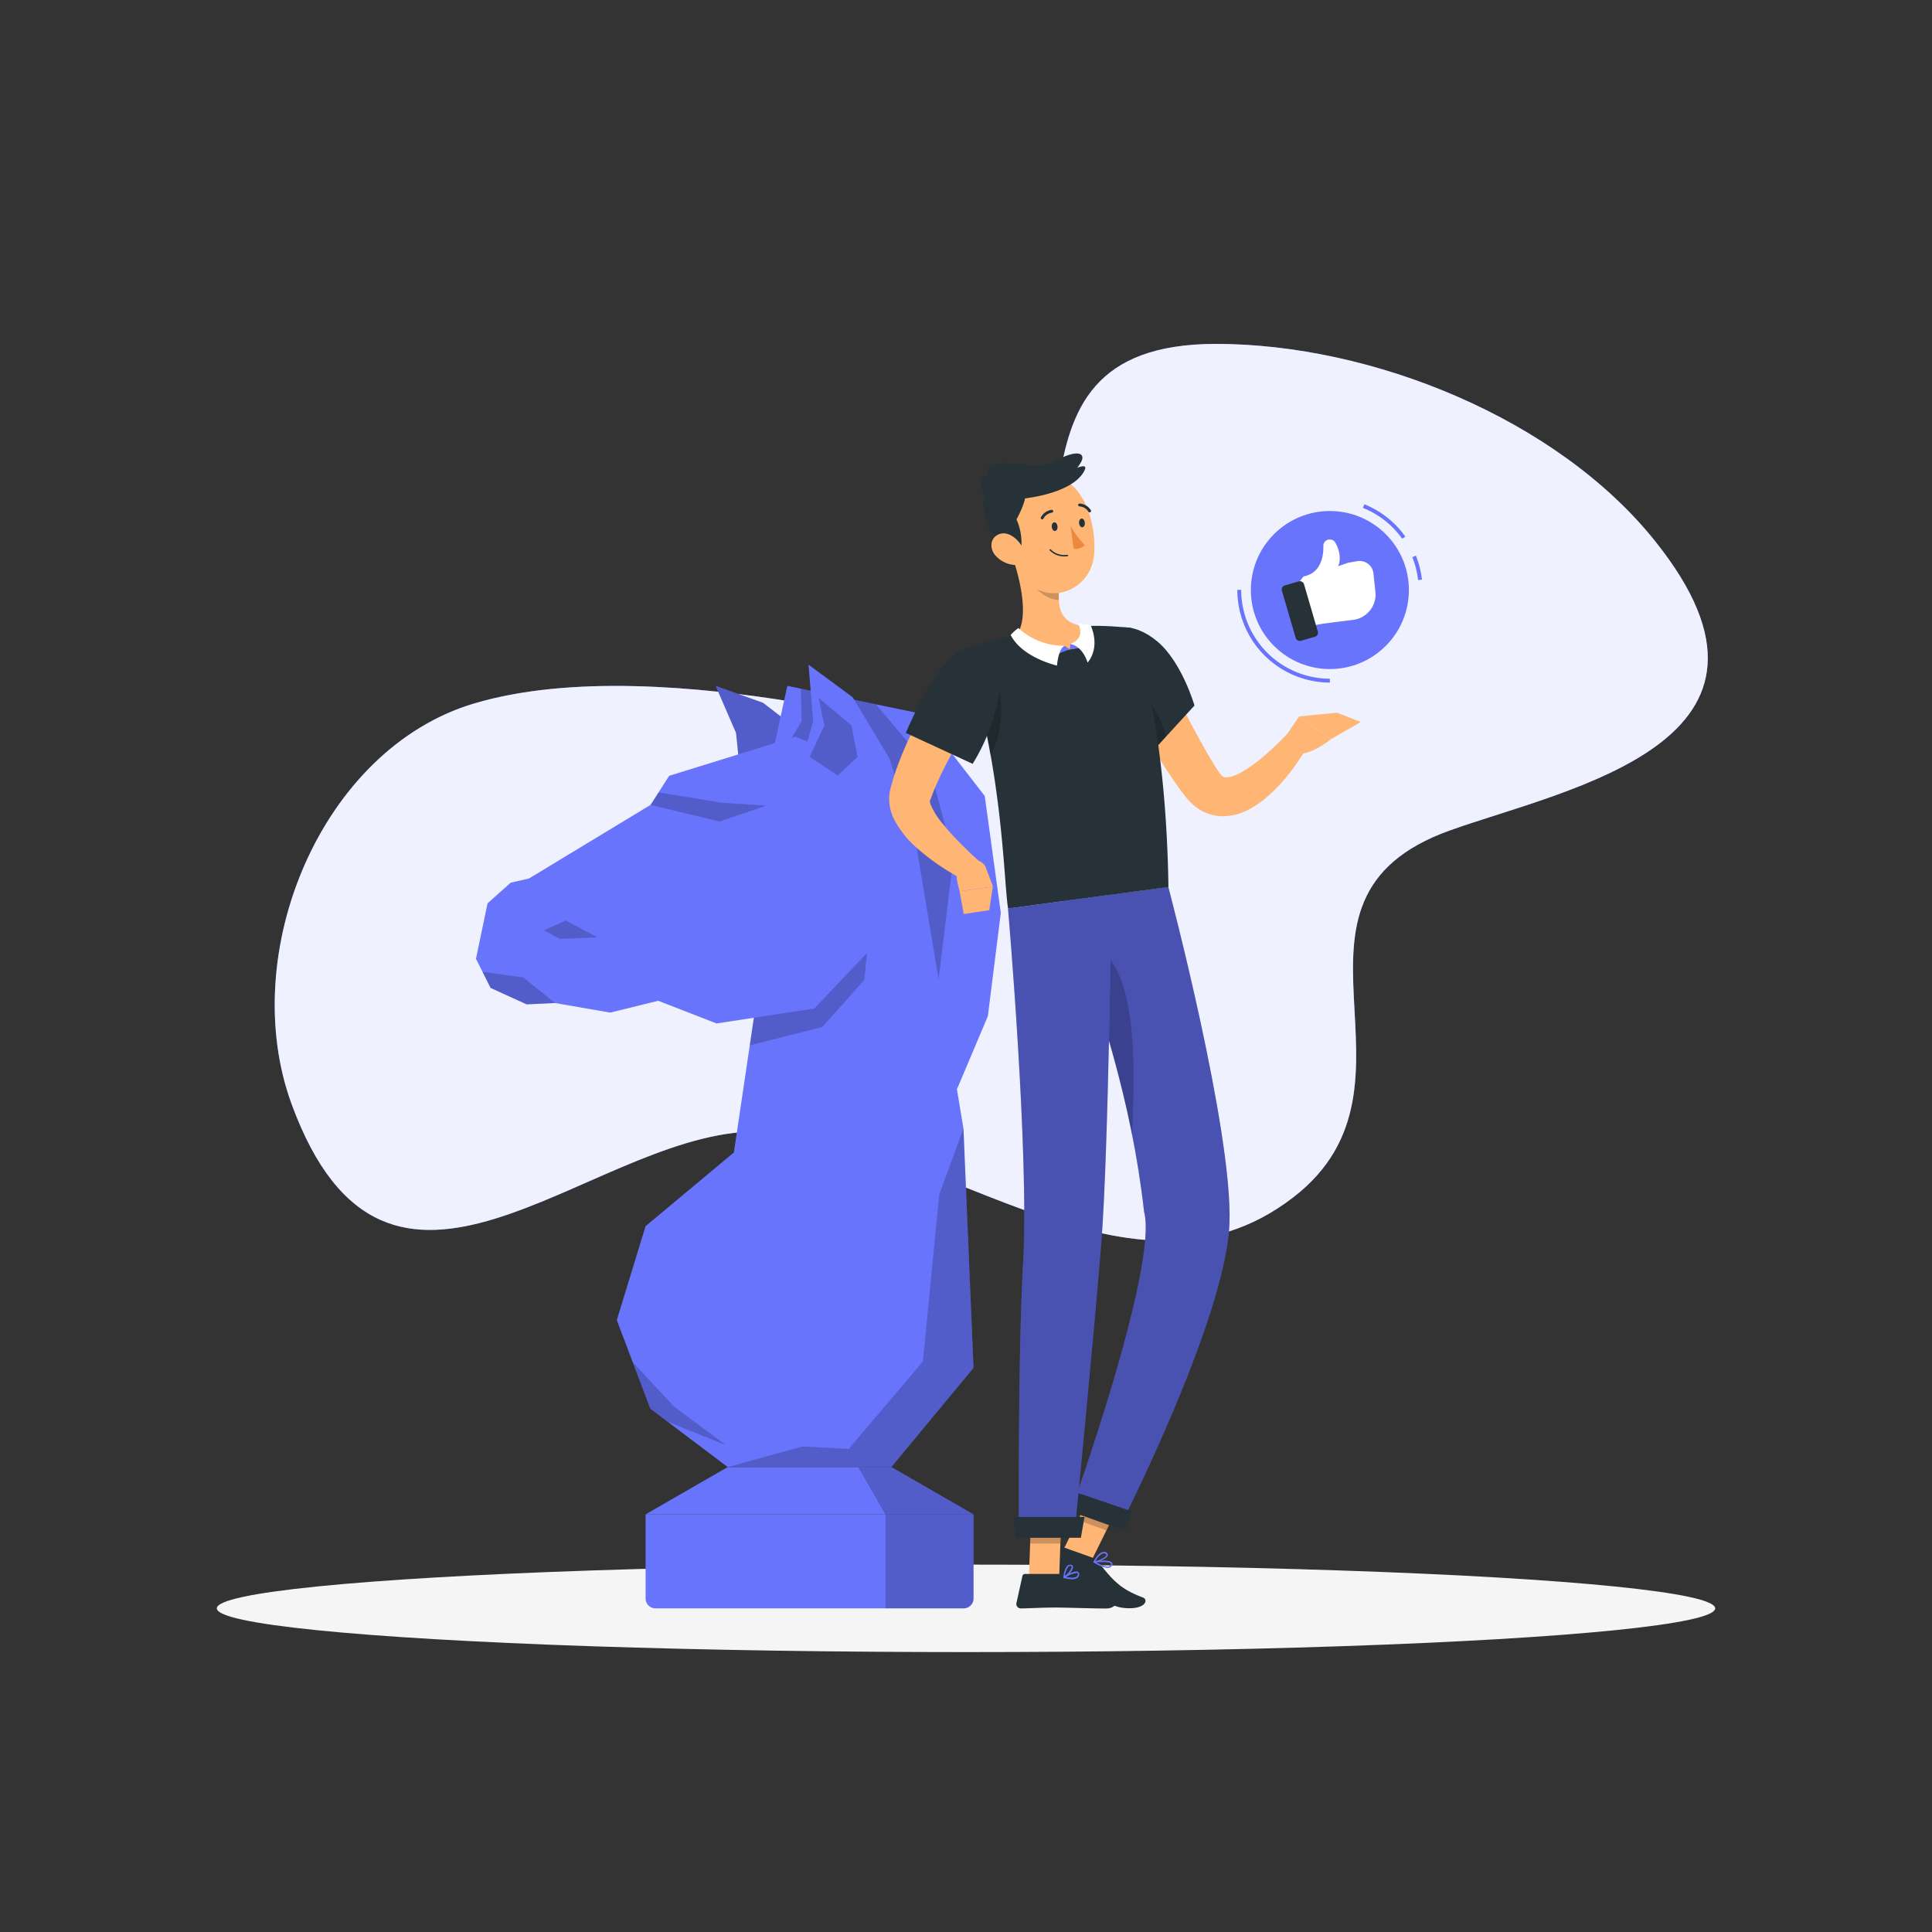 <svg xmlns="http://www.w3.org/2000/svg" viewBox="0 0 500 500"><rect x="0" y="0" width="500" height="500" fill="#333333" stroke="none"/><g id="freepik--background-simple--inject-18"><path d="M193.86,292.88c46.15-1.92,97.37,50.53,140.82,17,38-29.3-9.7-77,40.63-95C405.86,204,470,192,428.3,140,403,108.37,355.14,89,314.6,89c-62.8.09-25.39,66.58-61,92.22-16,11.53-30.6,3.29-47.82.5-25.32-4.11-58.11-7.07-83.08.34C83,193.88,61.22,246.91,75.48,285.76,100.38,353.57,151.32,294.66,193.86,292.88Z" style="fill:#6874FC"></path><path d="M193.86,292.88c46.15-1.92,97.37,50.53,140.82,17,38-29.3-9.7-77,40.63-95C405.86,204,470,192,428.3,140,403,108.37,355.14,89,314.6,89c-62.8.09-25.39,66.58-61,92.22-16,11.53-30.6,3.29-47.82.5-25.32-4.11-58.11-7.07-83.08.34C83,193.88,61.22,246.91,75.48,285.76,100.38,353.57,151.32,294.66,193.86,292.88Z" style="fill:#fff;opacity:0.9"></path></g><g id="freepik--Shadow--inject-18"><ellipse id="freepik--path--inject-18" cx="250" cy="416.24" rx="193.89" ry="11.32" style="fill:#f5f5f5"></ellipse></g><g id="freepik--chess-pawn--inject-18"><path d="M167.07,391.92h62.17a0,0,0,0,1,0,0v24.32a0,0,0,0,1,0,0H169.64a2.56,2.56,0,0,1-2.56-2.56V391.92a0,0,0,0,1,0,0Z" style="fill:#6874FC"></path><polygon points="229.25 391.92 167.07 391.92 188.33 379.67 222.16 379.67 229.25 391.92" style="fill:#6874FC"></polygon><path d="M231.81,391.92H252a0,0,0,0,1,0,0v24.32a0,0,0,0,1,0,0H229.25a0,0,0,0,1,0,0V394.48A2.56,2.56,0,0,1,231.81,391.92Z" transform="translate(481.2 808.16) rotate(180)" style="fill:#6874FC"></path><path d="M231.81,391.92H252a0,0,0,0,1,0,0v24.32a0,0,0,0,1,0,0H229.25a0,0,0,0,1,0,0V394.48A2.56,2.56,0,0,1,231.81,391.92Z" transform="translate(481.2 808.16) rotate(180)" style="opacity:0.2"></path><polygon points="229.25 391.92 251.95 391.92 230.69 379.67 222.16 379.67 229.25 391.92" style="fill:#6874FC"></polygon><polygon points="229.25 391.92 251.95 391.92 230.69 379.67 222.16 379.67 229.25 391.92" style="opacity:0.2"></polygon><polygon points="191.93 203.82 190.49 189.69 185.21 177.5 197.47 181.88 207.75 189.8 212.66 195.52 202.09 206.94 191.93 203.82" style="fill:#6874FC"></polygon><polygon points="191.93 203.82 190.49 189.69 185.21 177.5 197.47 181.88 207.75 189.8 212.66 195.52 202.09 206.94 191.93 203.82" style="opacity:0.2"></polygon><polygon points="200.18 193.92 203.76 177.5 238.36 184.7 254.85 206 259.01 236.25 255.65 263 247.66 281.89 228.26 209.83 200.18 193.92" style="fill:#6874FC"></polygon><polygon points="200.74 198 207.46 186.61 207.27 178.24 226.71 182.29 240.68 198.83 246.76 221.92 242.91 253.41 234.29 227.33 200.74 198" style="opacity:0.2"></polygon><polygon points="188.33 379.67 168.29 364.56 159.63 341.65 167.07 317.33 189.93 298.25 196.18 256.11 190.74 239 234.29 201.67 249.34 292.04 251.95 354 230.69 379.67 188.33 379.67" style="fill:#6874FC"></polygon><polygon points="163.74 352.53 168.29 364.56 172.81 367.96 187.85 374 174.43 364 163.74 352.53" style="opacity:0.2"></polygon><polygon points="196.18 256.11 194.04 270.55 212.85 265.78 223.68 253.6 224.9 241.49 196.18 256.11" style="opacity:0.2"></polygon><polygon points="229.98 240.76 210.74 261 185.44 264.87 170.35 259 157.92 262.06 143.63 259.58 136.29 259.93 126.96 255.67 123.18 248.13 126.18 233.78 132.18 228.43 136.89 227.36 168.37 208.3 173.18 200.78 205.79 190.67 234.29 201.67 229.98 240.76" style="fill:#6874FC"></polygon><polygon points="124.87 251.51 135.43 252.96 143.63 259.58 136.29 259.93 126.96 255.67 124.87 251.51" style="opacity:0.2"></polygon><polygon points="140.74 240.78 146.4 238.22 154.63 242.56 144.96 243 140.74 240.78" style="opacity:0.2"></polygon><polygon points="249.34 292.04 243.06 309.19 238.85 352.33 219.63 375 207.74 374.33 188.33 379.67 230.69 379.67 251.95 354 249.34 292.04" style="opacity:0.2"></polygon><polygon points="205.47 204.08 210.45 186.62 209.24 172.01 220.66 180.44 230.19 196.31 232.75 204.4 215.2 211.73 205.47 204.08" style="fill:#6874FC"></polygon><polygon points="209.53 195.88 216.78 200.71 221.94 195.88 220.36 187.71 211.86 180.63 213.36 187.71 209.53 195.88" style="opacity:0.2"></polygon><polygon points="170.44 205.06 186.76 207.75 198.26 208.5 186.24 212.61 168.37 208.3 170.44 205.06" style="opacity:0.2"></polygon></g><g id="freepik--Character--inject-18"><polygon points="275.07 401.35 282.44 403.98 290.5 387.62 283.13 384.98 275.07 401.35" style="fill:#ffb573"></polygon><polygon points="290.5 387.62 286.35 396.06 278.97 393.42 283.13 384.99 290.5 387.62" style="opacity:0.2"></polygon><path d="M282.7,403.11l-8.05-2.87a.68.68,0,0,0-.81.28l-3.8,6a1.15,1.15,0,0,0,.6,1.69c2.92,1,7.18,2.31,10.83,3.62,4.26,1.52,5.5,4.38,10.81,4.38,4.38,0,4.82-2.28,3.54-2.76-5.87-2.22-7.67-4.31-11.55-9.16A3.65,3.65,0,0,0,282.7,403.11Z" style="fill:#263238"></path><path d="M318.18,316.67c.94-23.87-15.82-87.14-15.82-87.14l-27.27,3.67c9.94,28.24,17.69,51.31,21,80.38,3.77,14.38-18.88,77.3-18.88,77.3l12.48,4.46S317.21,341.49,318.18,316.67Z" style="fill:#6874FC"></path><path d="M318.18,316.67c.94-23.87-15.82-87.14-15.82-87.14l-27.27,3.67c9.94,28.24,17.69,51.31,21,80.38,3.77,14.38-18.88,77.3-18.88,77.3l12.48,4.46S317.21,341.49,318.18,316.67Z" style="opacity:0.3"></path><path d="M285,245.86l-3.87,4.64c.41,1.16.75,2.32,1.05,3.48A325.71,325.71,0,0,1,293,293.87h0C293.43,279.55,295,253.86,285,245.86Z" style="opacity:0.2"></path><polygon points="291.18 396.19 276.31 390.88 278.02 386.07 293.07 391.19 291.18 396.19" style="fill:#263238"></polygon><path d="M283.06,404.39h0c1.1.67,3.11,1.71,4.18,1.28a1,1,0,0,0,.63-.73.61.61,0,0,0-.12-.57c-.72-.82-4.22-.37-4.62-.32a.19.19,0,0,0-.16.15A.2.2,0,0,0,283.06,404.39Zm4.37.19.06.05a.21.21,0,0,1,0,.22.69.69,0,0,1-.41.49c-.6.24-1.84-.12-3.37-1C285.12,404.22,287,404.19,287.43,404.58Z" style="fill:#6874FC"></path><path d="M283.06,404.39a.2.2,0,0,0,.13,0c1-.08,3.37-1.05,3.53-1.93,0-.2,0-.5-.48-.72a1.33,1.33,0,0,0-1.07,0c-1.22.43-2.12,2.35-2.16,2.43a.19.19,0,0,0,0,.18Zm3.19-2.17c.13.1.11.18.1.22-.09.52-1.74,1.35-2.84,1.57a4.3,4.3,0,0,1,1.78-1.92,1,1,0,0,1,.79,0A.63.63,0,0,1,286.25,402.22Z" style="fill:#6874FC"></path><polygon points="266.29 408.25 274.12 408.25 274.75 390.12 266.92 390.12 266.29 408.25" style="fill:#ffb573"></polygon><path d="M274.81,407.34h-9.55a.67.67,0,0,0-.66.53l-1.55,7a1.15,1.15,0,0,0,1.15,1.39c3.07-.05,5.31-.23,9.17-.23,2.38,0,9.56.25,12.84.25s3.72-3.25,2.37-3.54c-6-1.32-10.57-3.14-12.5-4.88A1.93,1.93,0,0,0,274.81,407.34Z" style="fill:#263238"></path><path d="M298.49,168.41l7.8,15.18c2.62,5,5.3,10.07,8.12,14.63l1.07,1.63a5.39,5.39,0,0,0,.56.73c.34.33.41.45.81.57a4.24,4.24,0,0,0,2.09-.27,14.38,14.38,0,0,0,3-1.42,41.74,41.74,0,0,0,6.23-4.72c1-.91,2-1.83,3-2.81s2-2,2.87-2.94l4.82,3.36c-.77,1.41-1.54,2.65-2.39,3.92s-1.72,2.52-2.67,3.72a43.06,43.06,0,0,1-6.61,6.87,24.94,24.94,0,0,1-4.49,2.89,14.13,14.13,0,0,1-6.32,1.49,11.61,11.61,0,0,1-7.09-2.55,15.72,15.72,0,0,1-2.41-2.42l-1.44-1.89a157.35,157.35,0,0,1-9.53-15.16c-2.88-5.13-5.57-10.27-8.1-15.6Z" style="fill:#ffb573"></path><path d="M284.37,169.09c-1.25,7.38,11.43,28.06,11.43,28.06l13.33-14.56s-3.24-11.28-9.66-16.63C293.28,160.81,285.81,160.59,284.37,169.09Z" style="fill:#263238"></path><path d="M300.2,186.18c-2.95-6.63-9.12-10.38-14.79-10.24,2.91,9,10.39,21.21,10.39,21.21l5.95-6.49A30,30,0,0,0,300.2,186.18Z" style="opacity:0.2"></path><path d="M332.66,190.68l3.52-5.25,8.26,5.87s-6.79,5.7-11,3.26Z" style="fill:#ffb573"></path><polygon points="346.01 184.44 352.17 186.86 344.44 191.3 336.18 185.43 346.01 184.44" style="fill:#ffb573"></polygon><polygon points="266.92 390.12 274.75 390.12 274.42 399.47 266.59 399.47 266.92 390.12" style="opacity:0.2"></polygon><path d="M249.35,168A175.8,175.8,0,0,1,256,193.38c1.13,6,1.94,11.75,2.56,17,1.44,12.24,1.77,21.62,2.34,24.77l41.49-5.59c-.67-45.65-9.5-67-9.5-67a80,80,0,0,0-10.05-.59c-.71,0-1.43,0-2.16.05A154.7,154.7,0,0,0,263,164.37c-1.11.21-2.23.44-3.31.69C254.18,166.33,249.35,168,249.35,168Z" style="fill:#263238"></path><path d="M258.59,177.64l-5.66,2.18c1.21,4.59,2.21,9.14,3,13.56.14.73.27,1.45.4,2.17C259.14,190.24,259.67,184.21,258.59,177.64Z" style="opacity:0.2"></path><path d="M262.08,144.28c1.88,5.52,4.39,15.77.93,20.09A17.77,17.77,0,0,0,277.34,168c4.86-.76,4.65-4.21,3.31-5.95-6.54-.66-7-5.38-6.5-9.94Z" style="fill:#ffb573"></path><polygon points="273.56 168.63 273.9 169.17 276.86 168.02 275.47 167.13 273.56 168.63" style="fill:#6874FC"></polygon><polygon points="279.47 167.73 276.86 168.02 277.01 166.67 278.51 166.43 279.47 167.73" style="fill:#6874FC"></polygon><path d="M263.56,162.54a17.43,17.43,0,0,0,11.91,4.59c-1.66,1-1.91,5.12-1.91,5.12s-9-2-12-7.92A11.1,11.1,0,0,1,263.56,162.54Z" style="fill:#fff"></path><path d="M279,161.4s2.23,3.61-2,5.27c3.31.59,4.46,4.8,4.46,4.8s3.42-3.45.81-9.64A22.83,22.83,0,0,0,279,161.4Z" style="fill:#fff"></path><path d="M267,147.46l7.15,4.6a17.27,17.27,0,0,0-.12,3.2c-2.47,0-6.15-2.23-6.75-4.72A8.93,8.93,0,0,1,267,147.46Z" style="opacity:0.2"></path><path d="M260.25,135.83c1.51,7.62,2,12.16,6.42,15.58,6.64,5.14,15.65.35,16.45-7.57.72-7.13-1.87-18.39-9.8-20.44A10.6,10.6,0,0,0,260.25,135.83Z" style="fill:#ffb573"></path><path d="M264.07,143.56a15.13,15.13,0,0,0-1-9.14c.86-1.59,2.86-5.48,2.36-8-3.28-1-10.22,0-10.22,0S250.85,137.83,264.07,143.56Z" style="fill:#263238"></path><path d="M259.51,129.17c3.61.55,18.12-1.06,21.18-7.45,1.1-2.31-2.72-.16-4.84.22s-15.19-.39-18.72.06C255,122.28,249.49,127.62,259.51,129.17Z" style="fill:#263238"></path><path d="M255.73,122.6c-1.88-5.29,12.63-.65,16.84-3,6.36-3.63,8.62-2.33,7.11.16s-2.44,3.32-9.55,3.33S256.84,125.71,255.73,122.6Z" style="fill:#263238"></path><path d="M257.48,143.6a7.41,7.41,0,0,0,5,2.61c2.58.22,3.38-2.21,2.25-4.39-1-2-3.57-4.44-6-3.63S256,141.74,257.48,143.6Z" style="fill:#ffb573"></path><path d="M287.65,231.51S286.88,299,285,321.83c-2,25-7,75.83-7,75.83H263.68s-.3-46.55,1.11-71c1.61-27.85-3.92-91.55-3.92-91.55Z" style="fill:#6874FC"></path><path d="M287.65,231.51S286.88,299,285,321.83c-2,25-7,75.83-7,75.83H263.68s-.3-46.55,1.11-71c1.61-27.85-3.92-91.55-3.92-91.55Z" style="opacity:0.3"></path><polygon points="279.73 397.97 262.85 397.97 262.43 392.6 280.67 392.6 279.73 397.97" style="fill:#263238"></polygon><path d="M272.2,136.41c.08.62.48,1.08.89,1s.67-.61.59-1.23-.49-1.09-.89-1S272.11,135.78,272.2,136.41Z" style="fill:#263238"></path><path d="M279.27,135.45c.08.63.48,1.09.89,1s.68-.61.59-1.24-.48-1.09-.89-1S279.19,134.83,279.27,135.45Z" style="fill:#263238"></path><path d="M277.06,136.07a22.61,22.61,0,0,0,3.71,5,3.63,3.63,0,0,1-2.91,1Z" style="fill:#ed893e"></path><path d="M275.45,144a6,6,0,0,0,.82-.06.18.18,0,0,0,.16-.21.18.18,0,0,0-.21-.15,5,5,0,0,1-4.3-1.4.19.19,0,0,0-.26,0,.18.18,0,0,0,0,.26A5.16,5.16,0,0,0,275.45,144Z" style="fill:#263238"></path><path d="M269.71,134.42a.37.37,0,0,0,.32-.19,3,3,0,0,1,2.19-1.55.37.37,0,0,0,.35-.39.39.39,0,0,0-.4-.35,3.72,3.72,0,0,0-2.78,1.92.37.37,0,0,0,.14.51A.41.41,0,0,0,269.71,134.42Z" style="fill:#263238"></path><path d="M282,132.61a.36.36,0,0,0,.2-.06.38.38,0,0,0,.11-.52,3.7,3.7,0,0,0-2.92-1.71.37.37,0,0,0,0,.74,2.91,2.91,0,0,1,2.3,1.38A.37.37,0,0,0,282,132.61Z" style="fill:#263238"></path><path d="M277.39,408.71a2.35,2.35,0,0,0,1.51-.4,1.15,1.15,0,0,0,.39-1,.61.61,0,0,0-.32-.53c-.87-.44-3.39,1.11-3.68,1.29a.19.19,0,0,0-.08.19.18.18,0,0,0,.14.15A9.22,9.22,0,0,0,277.39,408.71Zm1.17-1.62a.57.57,0,0,1,.24,0,.24.24,0,0,1,.12.22.76.76,0,0,1-.26.67c-.42.36-1.45.41-2.78.15A7.41,7.41,0,0,1,278.56,407.09Z" style="fill:#6874FC"></path><path d="M275.39,408.43l.09,0c.81-.44,2.37-2.16,2.21-3a.6.6,0,0,0-.59-.48,1,1,0,0,0-.79.23c-.91.75-1.1,3-1.1,3.1a.17.17,0,0,0,.08.17A.19.19,0,0,0,275.39,408.43Zm1.58-3.17h.08c.24,0,.27.14.27.19.1.52-.89,1.81-1.7,2.42a4.47,4.47,0,0,1,.92-2.45A.68.68,0,0,1,277,405.26Z" style="fill:#6874FC"></path><path d="M255.7,180.06l-2,2.92c-.67,1-1.33,2-2,3.05-1.28,2.05-2.57,4.09-3.76,6.18a99.22,99.22,0,0,0-6.37,12.65l-.6,1.59-.26.7a.22.22,0,0,0,0-.09c-.08-.06-.11.45.13,1.14a19.58,19.58,0,0,0,3.13,5,67.12,67.12,0,0,0,4.75,5.22c.86.85,1.71,1.72,2.6,2.56l2.67,2.47-3.2,4.93a59.16,59.16,0,0,1-13.41-8.84,25.76,25.76,0,0,1-5.79-7.11,12.12,12.12,0,0,1-1.47-6.17,10.21,10.21,0,0,1,.29-2l.09-.36.07-.25.14-.5.57-2a88.51,88.51,0,0,1,6.37-14.78c1.26-2.32,2.57-4.6,4-6.82.7-1.11,1.42-2.21,2.15-3.3s1.47-2.14,2.34-3.29Z" style="fill:#ffb573"></path><path d="M249.35,168c-7,2.5-14.92,21.68-14.92,21.68l17.29,8a50,50,0,0,0,6.51-16.45C260.25,170.88,257.9,165,249.35,168Z" style="fill:#263238"></path><path d="M255,224.19l2,5.26-8.61,1.21s-2.39-6.5.92-8.15l2.78,0A3.57,3.57,0,0,1,255,224.19Z" style="fill:#ffb573"></path><polygon points="256.02 235.56 249.42 236.55 248.33 230.66 256.94 229.45 256.02 235.56" style="fill:#ffb573"></polygon></g><g id="freepik--Like--inject-18"><path d="M367,150.13a23,23,0,0,0-1.49-5.95l.92-.37A23.8,23.8,0,0,1,368,150Z" style="fill:#6874FC"></path><path d="M362.89,139.43a23,23,0,0,0-10.18-8l.38-.93a23.9,23.9,0,0,1,10.61,8.38Z" style="fill:#6874FC"></path><path d="M344.17,176.65a24,24,0,0,1-23.95-24h1a23,23,0,0,0,22.95,23Z" style="fill:#6874FC"></path><circle cx="344.17" cy="152.7" r="20.45" transform="translate(-7.17 288.09) rotate(-45)" style="fill:#6874FC"></circle><path d="M348.9,145.64l-2.61.9c.65-1.22.69-3.67-.74-6.17a1.63,1.63,0,0,0-1.6-.73,1.59,1.59,0,0,0-1.46,1.65c.05,2.31-.44,7-5.14,7.9l-1,1.27,3.95,11.34,2-.38h0c.77-.09,5.13-.67,7.94-1a6.65,6.65,0,0,0,5.76-6.85l-.56-5.19a3.6,3.6,0,0,0-4.26-3.14Z" style="fill:#fff"></path><rect x="333.7" y="148.84" width="5.96" height="14.93" rx="1.06" transform="matrix(-0.96, 0.28, -0.28, -0.96, 703.38, 213.93)" style="fill:#263238"></rect></g></svg>